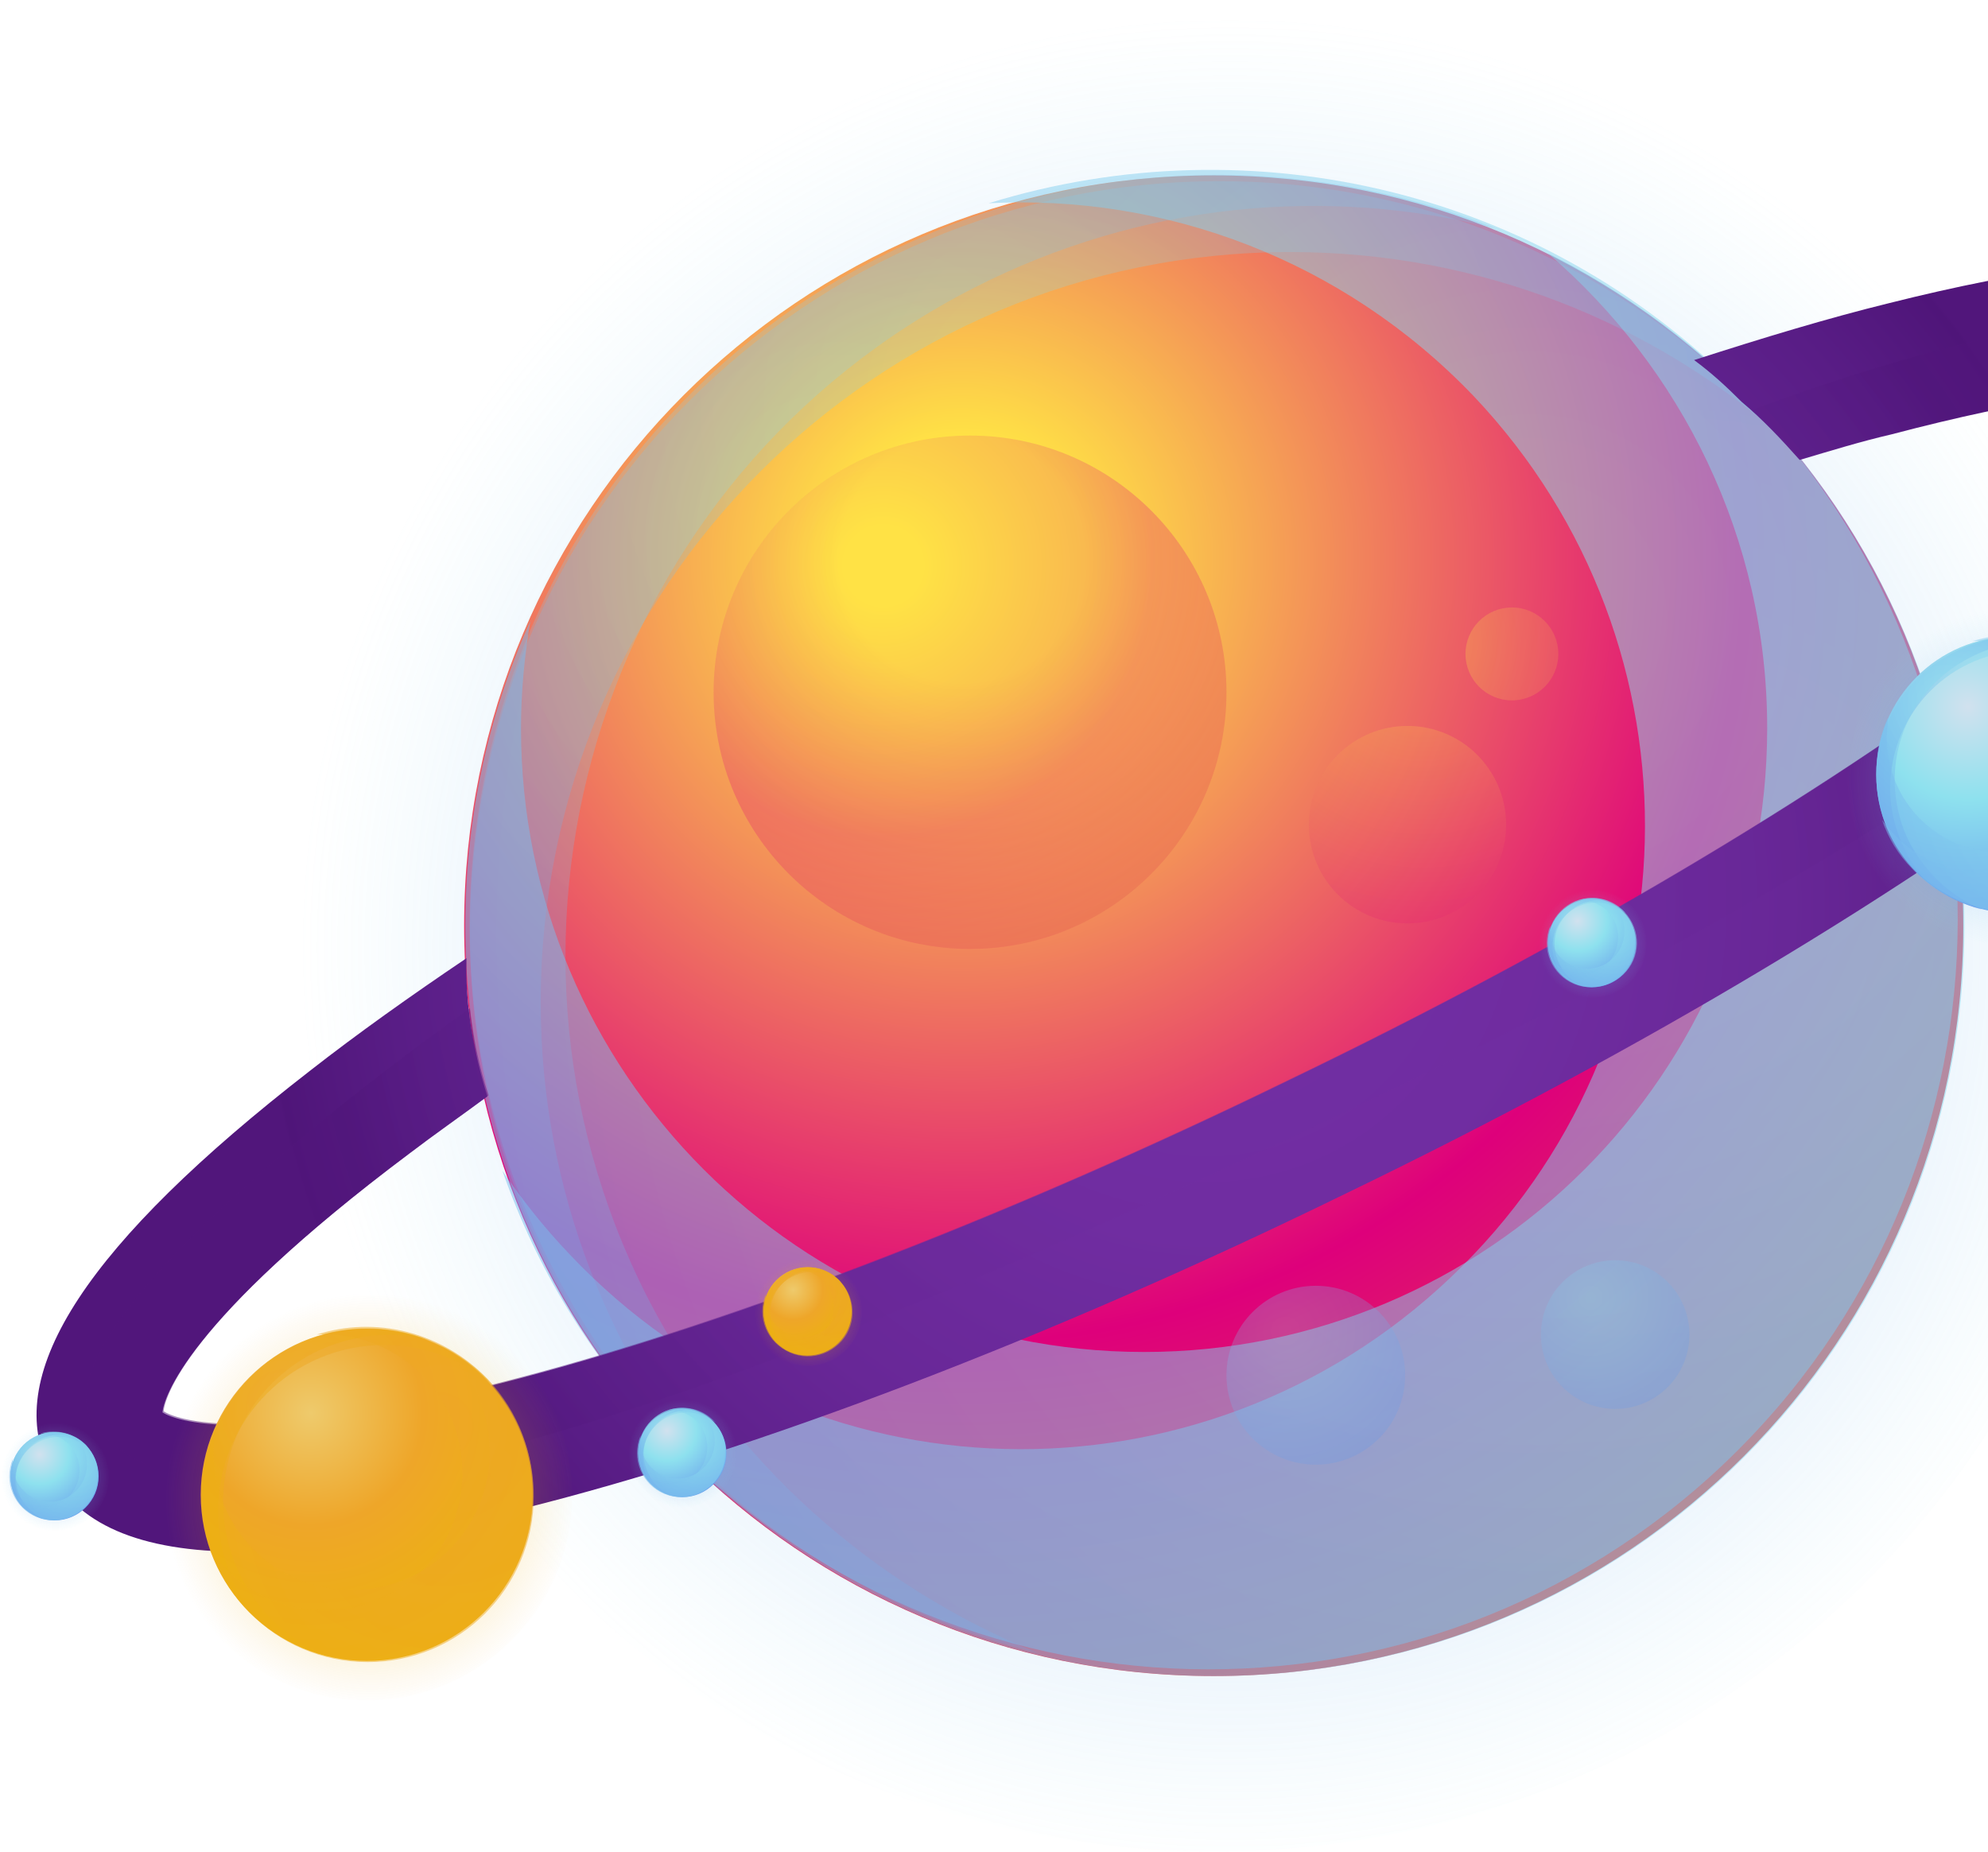 <svg width="190" height="177" viewBox="0 0 190 177" fill="none" xmlns="http://www.w3.org/2000/svg">
<path opacity="0.5" d="M115.998 176.949C164.812 176.949 204.383 137.338 204.383 88.475C204.383 39.611 164.812 0 115.998 0C67.185 0 27.613 39.611 27.613 88.475C27.613 137.338 67.185 176.949 115.998 176.949Z" fill="url(#paint0_radial_1_817)"/>
<path d="M115.998 160.187C155.564 160.187 187.638 128.08 187.638 88.475C187.638 48.869 155.564 16.762 115.998 16.762C76.433 16.762 44.359 48.869 44.359 88.475C44.359 128.08 76.433 160.187 115.998 160.187Z" fill="url(#paint1_radial_1_817)"/>
<path opacity="0.25" d="M51.678 95.801C51.678 56.171 83.727 24.089 123.317 24.089C141.394 24.089 157.806 30.75 170.449 41.851C157.363 26.864 138.067 17.317 116.553 17.317C76.963 17.317 44.913 49.399 44.913 89.03C44.913 110.566 54.45 129.881 69.421 142.98C58.443 130.325 51.678 113.896 51.678 95.801Z" fill="url(#paint2_radial_1_817)"/>
<path opacity="0.25" d="M61.881 123.998C43.915 88.697 57.888 45.514 93.043 27.53C109.123 19.316 126.866 17.762 143.057 21.869C124.538 14.431 103.023 14.764 83.949 24.644C48.684 42.628 34.711 85.921 52.787 121.112C62.546 140.316 79.846 153.193 99.142 157.967C83.616 151.639 70.087 139.983 61.881 123.998Z" fill="url(#paint3_radial_1_817)"/>
<path opacity="0.5" d="M147.937 24.2C160.69 35.19 168.896 51.398 168.896 69.603C168.896 102.573 142.17 129.215 109.344 129.215C76.408 129.215 49.793 102.462 49.793 69.603C49.793 66.162 50.125 62.72 50.68 59.39C46.688 68.271 44.47 78.151 44.47 88.475C44.47 128.105 76.519 160.187 116.109 160.187C155.699 160.187 187.749 128.105 187.749 88.475C187.638 60.278 171.447 35.967 147.937 24.2Z" fill="url(#paint4_radial_1_817)"/>
<path opacity="0.5" d="M94.484 19.427C111.23 18.539 128.308 24.755 140.839 37.854C163.462 61.721 162.575 99.465 138.621 122.111C114.779 144.757 77.073 143.869 54.45 119.89C52.011 117.337 49.904 114.673 48.018 111.898C51.234 121.112 56.447 129.77 63.544 137.208C90.825 165.959 136.182 167.07 164.793 139.872C193.515 112.564 194.624 67.161 167.455 38.52C148.159 18.095 119.658 11.656 94.484 19.427Z" fill="url(#paint5_radial_1_817)"/>
<path d="M225.787 32.859C221.351 23.756 206.601 22.424 180.541 28.974C174.663 30.417 168.453 32.304 161.91 34.413C163.573 35.634 165.015 36.966 166.457 38.409C168.453 40.075 170.227 41.962 172.002 43.96C174.996 43.072 177.879 42.184 180.762 41.518C206.934 34.635 213.81 37.632 214.808 38.298C214.697 39.519 212.812 46.846 191.187 63.053C173.776 76.153 149.711 90.473 123.207 103.239C96.813 116.116 70.641 126.218 49.571 131.768C23.399 138.651 16.524 135.654 15.526 134.988C15.636 133.767 17.522 126.44 39.147 110.233C41.476 108.456 44.026 106.68 46.577 104.793C45.246 100.464 44.47 96.134 44.581 91.583C39.147 95.246 34.156 98.799 29.61 102.351C8.428 118.78 0.222 131.213 4.658 140.316C7.208 145.645 13.308 148.309 23.067 148.309C30.053 148.309 39.036 146.977 49.904 144.202C72.194 138.651 100.14 127.994 128.53 114.118C157.03 100.353 182.648 84.922 200.835 70.935C222.016 54.395 230.223 41.962 225.787 32.859Z" fill="url(#paint6_radial_1_817)"/>
<path opacity="0.5" d="M130.526 105.348C215.584 64.719 228.115 38.631 219.133 32.193C210.594 26.087 185.198 32.526 167.455 39.186C169.118 40.63 170.671 42.184 172.112 43.849C175.107 42.961 177.99 42.073 180.873 41.407C207.045 34.524 213.921 37.521 214.919 38.187C214.808 39.408 212.923 46.735 191.298 62.943C173.887 76.042 149.822 90.362 123.318 103.128C96.924 116.005 70.752 126.107 49.682 131.657C23.51 138.54 16.635 135.543 15.636 134.877C15.747 133.656 17.633 126.329 39.258 110.122C41.586 108.345 44.137 106.569 46.688 104.682C45.8 102.018 45.246 99.243 44.913 96.356C35.265 103.239 1.774 128.216 9.315 136.653C18.076 146.533 45.468 145.978 130.526 105.348Z" fill="url(#paint7_radial_1_817)"/>
<path opacity="0.5" d="M35.044 162.518C45.884 162.518 54.672 153.721 54.672 142.869C54.672 132.018 45.884 123.221 35.044 123.221C24.203 123.221 15.415 132.018 15.415 142.869C15.415 153.721 24.203 162.518 35.044 162.518Z" fill="url(#paint8_radial_1_817)"/>
<path d="M35.044 158.744C43.802 158.744 50.902 151.637 50.902 142.869C50.902 134.102 43.802 126.995 35.044 126.995C26.285 126.995 19.185 134.102 19.185 142.869C19.185 151.637 26.285 158.744 35.044 158.744Z" fill="url(#paint9_radial_1_817)"/>
<path opacity="0.5" d="M20.849 144.424C20.849 135.654 27.946 128.549 36.707 128.549C40.699 128.549 44.359 129.992 47.131 132.434C44.248 129.104 39.923 126.995 35.154 126.995C26.394 126.995 19.296 134.1 19.296 142.869C19.296 147.643 21.403 151.972 24.73 154.858C22.29 152.194 20.849 148.531 20.849 144.424Z" fill="url(#paint10_radial_1_817)"/>
<path opacity="0.5" d="M23.067 150.751C19.074 142.98 22.179 133.323 29.942 129.326C33.491 127.55 37.483 127.106 41.032 128.105C36.929 126.44 32.16 126.551 27.946 128.66C20.183 132.656 17.078 142.203 21.07 150.085C23.288 154.303 27.059 157.19 31.384 158.3C27.835 156.857 24.841 154.303 23.067 150.751Z" fill="url(#paint11_radial_1_817)"/>
<path opacity="0.5" d="M42.141 128.66C45.024 131.102 46.799 134.655 46.799 138.762C46.799 146.089 40.921 151.972 33.602 151.972C26.283 151.972 20.405 146.089 20.405 138.762C20.405 137.985 20.516 137.208 20.627 136.542C19.74 138.54 19.296 140.649 19.296 142.98C19.296 151.75 26.393 158.855 35.154 158.855C43.915 158.855 51.013 151.75 51.013 142.98C51.013 136.653 47.353 131.213 42.141 128.66Z" fill="url(#paint12_radial_1_817)"/>
<path opacity="0.5" d="M30.275 127.55C34.045 127.328 37.816 128.771 40.588 131.657C45.579 136.986 45.357 145.312 40.145 150.307C34.822 155.303 26.504 155.08 21.514 149.863C20.96 149.308 20.516 148.753 20.072 148.087C20.849 150.085 21.958 152.083 23.51 153.748C29.61 160.076 39.59 160.409 46.022 154.303C52.343 148.198 52.676 138.207 46.577 131.768C42.141 127.217 35.82 125.774 30.275 127.55Z" fill="url(#paint13_radial_1_817)"/>
<path opacity="0.5" d="M192.517 90.362C201.521 90.362 208.819 83.056 208.819 74.043C208.819 65.031 201.521 57.725 192.517 57.725C183.514 57.725 176.216 65.031 176.216 74.043C176.216 83.056 183.514 90.362 192.517 90.362Z" fill="url(#paint14_radial_1_817)"/>
<path d="M192.517 87.254C199.806 87.254 205.714 81.339 205.714 74.043C205.714 66.748 199.806 60.833 192.517 60.833C185.229 60.833 179.321 66.748 179.321 74.043C179.321 81.339 185.229 87.254 192.517 87.254Z" fill="url(#paint15_radial_1_817)"/>
<path opacity="0.5" d="M180.651 75.376C180.651 68.049 186.529 62.165 193.848 62.165C197.175 62.165 200.169 63.386 202.498 65.385C200.058 62.609 196.51 60.833 192.517 60.833C185.198 60.833 179.321 66.717 179.321 74.043C179.321 78.04 181.095 81.592 183.868 84.034C181.982 81.703 180.651 78.706 180.651 75.376Z" fill="url(#paint16_radial_1_817)"/>
<path opacity="0.5" d="M182.537 80.593C179.21 74.043 181.76 66.162 188.303 62.831C191.298 61.277 194.514 61.055 197.508 61.832C194.07 60.5 190.189 60.5 186.64 62.387C180.097 65.718 177.546 73.71 180.873 80.149C182.648 83.701 185.864 86.032 189.412 86.921C186.529 85.7 184.089 83.479 182.537 80.593Z" fill="url(#paint17_radial_1_817)"/>
<path opacity="0.5" d="M198.395 62.165C200.724 64.163 202.276 67.161 202.276 70.491C202.276 76.597 197.397 81.481 191.298 81.481C185.198 81.481 180.319 76.597 180.319 70.491C180.319 69.825 180.43 69.27 180.43 68.604C179.653 70.269 179.321 72.045 179.321 73.932C179.321 81.259 185.198 87.142 192.517 87.142C199.837 87.142 205.714 81.259 205.714 73.932C205.714 68.826 202.72 64.386 198.395 62.165Z" fill="url(#paint18_radial_1_817)"/>
<path opacity="0.5" d="M188.525 61.277C191.63 61.166 194.735 62.276 197.064 64.719C201.278 69.159 201.056 76.042 196.621 80.26C192.185 84.478 185.309 84.256 181.095 79.816C180.651 79.372 180.208 78.817 179.875 78.373C180.43 80.038 181.428 81.703 182.758 83.035C187.749 88.364 196.177 88.586 201.389 83.479C206.712 78.484 206.934 70.047 201.833 64.83C198.506 61.055 193.183 59.834 188.525 61.277Z" fill="url(#paint19_radial_1_817)"/>
<path opacity="0.5" d="M152.151 95.357C155.029 95.357 157.363 93.021 157.363 90.14C157.363 87.258 155.029 84.922 152.151 84.922C149.272 84.922 146.939 87.258 146.939 90.14C146.939 93.021 149.272 95.357 152.151 95.357Z" fill="url(#paint20_radial_1_817)"/>
<path d="M152.151 94.358C154.478 94.358 156.365 92.47 156.365 90.14C156.365 87.81 154.478 85.921 152.151 85.921C149.823 85.921 147.937 87.81 147.937 90.14C147.937 92.47 149.823 94.358 152.151 94.358Z" fill="url(#paint21_radial_1_817)"/>
<path opacity="0.5" d="M148.38 90.473C148.38 88.142 150.266 86.254 152.594 86.254C153.703 86.254 154.591 86.698 155.367 87.254C154.591 86.365 153.482 85.811 152.151 85.811C149.822 85.811 147.937 87.698 147.937 90.029C147.937 91.25 148.491 92.471 149.378 93.248C148.824 92.582 148.38 91.583 148.38 90.473Z" fill="url(#paint22_radial_1_817)"/>
<path opacity="0.5" d="M149.046 92.138C147.937 90.029 148.824 87.587 150.931 86.477C151.929 86.032 152.927 85.921 153.814 86.144C152.705 85.7 151.485 85.7 150.376 86.254C148.269 87.365 147.493 89.807 148.491 91.916C149.046 93.026 150.044 93.803 151.264 94.136C150.266 93.803 149.489 93.137 149.046 92.138Z" fill="url(#paint23_radial_1_817)"/>
<path opacity="0.5" d="M154.036 86.365C154.812 87.032 155.256 87.92 155.256 89.03C155.256 90.917 153.703 92.582 151.707 92.582C149.711 92.582 148.158 91.028 148.158 89.03C148.158 88.808 148.158 88.586 148.158 88.475C147.937 89.03 147.826 89.585 147.826 90.14C147.826 92.471 149.711 94.358 152.04 94.358C154.369 94.358 156.254 92.471 156.254 90.14C156.365 88.475 155.478 87.032 154.036 86.365Z" fill="url(#paint24_radial_1_817)"/>
<path opacity="0.5" d="M150.931 86.032C151.929 86.032 152.927 86.365 153.703 87.143C155.034 88.586 154.923 90.806 153.593 92.138C152.151 93.47 149.933 93.359 148.602 92.027C148.491 91.916 148.38 91.694 148.269 91.583C148.491 92.138 148.713 92.582 149.157 93.026C150.709 94.691 153.371 94.802 155.145 93.137C156.809 91.583 156.919 88.919 155.256 87.143C154.036 85.921 152.373 85.588 150.931 86.032Z" fill="url(#paint25_radial_1_817)"/>
<path opacity="0.5" d="M65.207 144.091C68.086 144.091 70.42 141.755 70.42 138.873C70.42 135.992 68.086 133.656 65.207 133.656C62.329 133.656 59.995 135.992 59.995 138.873C59.995 141.755 62.329 144.091 65.207 144.091Z" fill="url(#paint26_radial_1_817)"/>
<path d="M65.208 143.091C67.535 143.091 69.422 141.203 69.422 138.873C69.422 136.543 67.535 134.655 65.208 134.655C62.88 134.655 60.993 136.543 60.993 138.873C60.993 141.203 62.88 143.091 65.208 143.091Z" fill="url(#paint27_radial_1_817)"/>
<path opacity="0.5" d="M61.437 139.206C61.437 136.875 63.322 134.988 65.651 134.988C66.76 134.988 67.647 135.432 68.424 135.987C67.647 135.099 66.538 134.544 65.208 134.544C62.879 134.544 60.993 136.431 60.993 138.762C60.993 139.983 61.548 141.204 62.435 141.981C61.77 141.315 61.437 140.316 61.437 139.206Z" fill="url(#paint28_radial_1_817)"/>
<path opacity="0.5" d="M61.992 140.871C60.883 138.762 61.77 136.32 63.877 135.21C64.875 134.766 65.873 134.655 66.76 134.877C65.651 134.433 64.431 134.433 63.322 134.988C61.215 136.098 60.439 138.54 61.437 140.649C61.992 141.759 62.99 142.536 64.21 142.869C63.212 142.536 62.435 141.87 61.992 140.871Z" fill="url(#paint29_radial_1_817)"/>
<path opacity="0.5" d="M67.093 135.099C67.869 135.765 68.313 136.653 68.313 137.763C68.313 139.65 66.76 141.315 64.764 141.315C62.879 141.315 61.215 139.761 61.215 137.763C61.215 137.541 61.215 137.319 61.215 137.208C60.993 137.763 60.883 138.318 60.883 138.873C60.883 141.204 62.768 143.091 65.097 143.091C67.425 143.091 69.311 141.204 69.311 138.873C69.422 137.208 68.424 135.765 67.093 135.099Z" fill="url(#paint30_radial_1_817)"/>
<path opacity="0.5" d="M63.877 134.766C64.875 134.766 65.873 135.099 66.649 135.876C67.98 137.319 67.869 139.539 66.538 140.871C65.097 142.203 62.879 142.092 61.548 140.76C61.437 140.649 61.326 140.427 61.215 140.316C61.437 140.871 61.659 141.315 62.102 141.759C63.655 143.424 66.317 143.535 68.091 141.87C69.754 140.316 69.865 137.652 68.202 135.876C67.093 134.655 65.429 134.322 63.877 134.766Z" fill="url(#paint31_radial_1_817)"/>
<path opacity="0.5" d="M77.184 130.547C80.063 130.547 82.397 128.211 82.397 125.33C82.397 122.448 80.063 120.112 77.184 120.112C74.306 120.112 71.972 122.448 71.972 125.33C71.972 128.211 74.306 130.547 77.184 130.547Z" fill="url(#paint32_radial_1_817)"/>
<path d="M77.184 129.548C79.512 129.548 81.398 127.66 81.398 125.33C81.398 123 79.512 121.112 77.184 121.112C74.857 121.112 72.97 123 72.97 125.33C72.97 127.66 74.857 129.548 77.184 129.548Z" fill="url(#paint33_radial_1_817)"/>
<path opacity="0.5" d="M73.414 125.774C73.414 123.443 75.299 121.556 77.628 121.556C78.737 121.556 79.624 122 80.4 122.555C79.624 121.667 78.515 121.112 77.184 121.112C74.856 121.112 72.97 122.999 72.97 125.33C72.97 126.551 73.525 127.772 74.412 128.549C73.858 127.772 73.414 126.884 73.414 125.774Z" fill="url(#paint34_radial_1_817)"/>
<path opacity="0.5" d="M74.079 127.439C72.97 125.33 73.858 122.888 75.965 121.778C76.963 121.334 77.961 121.223 78.848 121.445C77.739 121.001 76.519 121 75.41 121.556C73.303 122.666 72.527 125.108 73.525 127.217C74.079 128.327 75.077 129.104 76.297 129.437C75.299 129.104 74.523 128.438 74.079 127.439Z" fill="url(#paint35_radial_1_817)"/>
<path opacity="0.5" d="M79.07 121.556C79.846 122.222 80.29 123.11 80.29 124.22C80.29 126.107 78.737 127.772 76.741 127.772C74.856 127.772 73.192 126.218 73.192 124.22C73.192 123.998 73.192 123.776 73.192 123.665C72.97 124.22 72.859 124.775 72.859 125.33C72.859 127.661 74.745 129.548 77.074 129.548C79.403 129.548 81.288 127.661 81.288 125.33C81.399 123.665 80.511 122.333 79.07 121.556Z" fill="url(#paint36_radial_1_817)"/>
<path opacity="0.5" d="M75.965 121.334C76.963 121.334 77.961 121.667 78.737 122.444C80.068 123.887 79.957 126.107 78.626 127.439C77.184 128.771 74.966 128.66 73.636 127.328C73.525 127.217 73.414 126.995 73.303 126.884C73.525 127.439 73.747 127.883 74.19 128.327C75.743 129.992 78.404 130.103 80.179 128.438C81.842 126.884 81.953 124.22 80.29 122.444C79.07 121.223 77.406 120.89 75.965 121.334Z" fill="url(#paint37_radial_1_817)"/>
<path opacity="0.5" d="M5.212 146.311C8.091 146.311 10.424 143.975 10.424 141.093C10.424 138.212 8.091 135.876 5.212 135.876C2.334 135.876 0 138.212 0 141.093C0 143.975 2.334 146.311 5.212 146.311Z" fill="url(#paint38_radial_1_817)"/>
<path d="M5.212 145.312C7.54 145.312 9.426 143.423 9.426 141.093C9.426 138.763 7.54 136.875 5.212 136.875C2.885 136.875 0.998 138.763 0.998 141.093C0.998 143.423 2.885 145.312 5.212 145.312Z" fill="url(#paint39_radial_1_817)"/>
<path opacity="0.5" d="M1.442 141.537C1.442 139.206 3.327 137.319 5.656 137.319C6.765 137.319 7.652 137.763 8.428 138.318C7.652 137.43 6.543 136.875 5.212 136.875C2.883 136.875 0.998 138.762 0.998 141.093C0.998 142.314 1.553 143.535 2.44 144.312C1.774 143.535 1.442 142.536 1.442 141.537Z" fill="url(#paint40_radial_1_817)"/>
<path opacity="0.5" d="M1.996 143.202C0.887 141.093 1.774 138.651 3.881 137.541C4.879 137.097 5.877 136.986 6.765 137.208C5.656 136.764 4.436 136.764 3.327 137.319C1.22 138.429 0.444 140.871 1.442 142.98C1.996 144.091 2.994 144.868 4.214 145.201C3.327 144.757 2.551 144.09 1.996 143.202Z" fill="url(#paint41_radial_1_817)"/>
<path opacity="0.5" d="M7.097 137.319C7.874 137.985 8.317 138.873 8.317 139.983C8.317 141.87 6.765 143.535 4.769 143.535C2.883 143.535 1.22 141.981 1.22 139.983C1.22 139.761 1.22 139.539 1.22 139.428C0.998 139.983 0.887 140.538 0.887 141.093C0.887 143.424 2.772 145.312 5.101 145.312C7.43 145.312 9.315 143.424 9.315 141.093C9.426 139.428 8.428 137.985 7.097 137.319Z" fill="url(#paint42_radial_1_817)"/>
<path opacity="0.5" d="M3.881 136.986C4.879 136.986 5.877 137.319 6.654 138.096C7.984 139.539 7.874 141.759 6.543 143.091C5.101 144.424 2.883 144.313 1.553 142.98C1.442 142.869 1.331 142.647 1.22 142.536C1.442 143.091 1.663 143.535 2.107 143.979C3.66 145.645 6.321 145.756 8.095 144.091C9.759 142.536 9.87 139.872 8.206 138.096C7.097 136.986 5.434 136.542 3.881 136.986Z" fill="url(#paint43_radial_1_817)"/>
<path opacity="0.25" d="M92.71 90.695C106.246 90.695 117.218 79.711 117.218 66.162C117.218 52.612 106.246 41.629 92.71 41.629C79.174 41.629 68.202 52.612 68.202 66.162C68.202 79.711 79.174 90.695 92.71 90.695Z" fill="url(#paint44_radial_1_817)"/>
<path opacity="0.25" d="M134.518 88.253C139.724 88.253 143.945 84.028 143.945 78.817C143.945 73.606 139.724 69.381 134.518 69.381C129.312 69.381 125.092 73.606 125.092 78.817C125.092 84.028 129.312 88.253 134.518 88.253Z" fill="url(#paint45_radial_1_817)"/>
<path opacity="0.25" d="M144.499 66.939C146.949 66.939 148.935 64.951 148.935 62.498C148.935 60.046 146.949 58.058 144.499 58.058C142.049 58.058 140.063 60.046 140.063 62.498C140.063 64.951 142.049 66.939 144.499 66.939Z" fill="url(#paint46_radial_1_817)"/>
<path opacity="0.25" d="M125.757 139.983C130.473 139.983 134.297 136.156 134.297 131.435C134.297 126.715 130.473 122.888 125.757 122.888C121.041 122.888 117.218 126.715 117.218 131.435C117.218 136.156 121.041 139.983 125.757 139.983Z" fill="url(#paint47_radial_1_817)"/>
<path opacity="0.25" d="M154.369 134.655C158.289 134.655 161.466 131.474 161.466 127.55C161.466 123.626 158.289 120.445 154.369 120.445C150.449 120.445 147.271 123.626 147.271 127.55C147.271 131.474 150.449 134.655 154.369 134.655Z" fill="url(#paint48_radial_1_817)"/>
<defs>
<radialGradient id="paint0_radial_1_817" cx="0" cy="0" r="1" gradientUnits="userSpaceOnUse" gradientTransform="translate(117.515 90.534) scale(88.525 88.615)">
<stop offset="0.063" stop-color="#5E8DEC"/>
<stop offset="0.326" stop-color="#6090EC" stop-opacity="0.719"/>
<stop offset="0.515" stop-color="#6599EC" stop-opacity="0.517"/>
<stop offset="0.682" stop-color="#6EA9ED" stop-opacity="0.34"/>
<stop offset="0.835" stop-color="#7BBFED" stop-opacity="0.177"/>
<stop offset="0.977" stop-color="#8BDCEE" stop-opacity="0.024"/>
<stop offset="1" stop-color="#8EE1EE" stop-opacity="0"/>
</radialGradient>
<radialGradient id="paint1_radial_1_817" cx="0" cy="0" r="1" gradientUnits="userSpaceOnUse" gradientTransform="translate(91.826 53.196) scale(143.083 143.228)">
<stop offset="0.081" stop-color="#FFE245"/>
<stop offset="0.526" stop-color="#DE007B"/>
<stop offset="1" stop-color="#E38427"/>
</radialGradient>
<radialGradient id="paint2_radial_1_817" cx="0" cy="0" r="1" gradientUnits="userSpaceOnUse" gradientTransform="translate(101.098 39.171) scale(108.357 108.467)">
<stop offset="0.004" stop-color="#8EE1EE"/>
<stop offset="0.937" stop-color="#5E8DEC"/>
</radialGradient>
<radialGradient id="paint3_radial_1_817" cx="0" cy="0" r="1" gradientUnits="userSpaceOnUse" gradientTransform="translate(80.143 51.04) rotate(-27.096) scale(108.381 108.445)">
<stop offset="0.004" stop-color="#8EE1EE"/>
<stop offset="0.937" stop-color="#5E8DEC"/>
</radialGradient>
<radialGradient id="paint4_radial_1_817" cx="0" cy="0" r="1" gradientUnits="userSpaceOnUse" gradientTransform="translate(158.749 89.421) scale(273.732 274.01)">
<stop offset="0.004" stop-color="#8EE1EE"/>
<stop offset="0.937" stop-color="#5E8DEC"/>
</radialGradient>
<radialGradient id="paint5_radial_1_817" cx="0" cy="0" r="1" gradientUnits="userSpaceOnUse" gradientTransform="translate(147.177 59.166) rotate(-43.554) scale(273.864 273.878)">
<stop offset="0.004" stop-color="#8EE1EE"/>
<stop offset="0.937" stop-color="#5E8DEC"/>
</radialGradient>
<radialGradient id="paint6_radial_1_817" cx="0" cy="0" r="1" gradientUnits="userSpaceOnUse" gradientTransform="translate(115.218 86.525) scale(90.217 90.309)">
<stop offset="0.019" stop-color="#732FA4"/>
<stop offset="0.347" stop-color="#702DA1"/>
<stop offset="0.616" stop-color="#682797"/>
<stop offset="0.864" stop-color="#591D86"/>
<stop offset="0.996" stop-color="#4F1579"/>
<stop offset="1" stop-color="#51167B"/>
</radialGradient>
<radialGradient id="paint7_radial_1_817" cx="0" cy="0" r="1" gradientUnits="userSpaceOnUse" gradientTransform="translate(114.866 85.879) scale(85.192 85.278)">
<stop offset="0.019" stop-color="#732FA4"/>
<stop offset="0.347" stop-color="#702DA1"/>
<stop offset="0.616" stop-color="#682797"/>
<stop offset="0.864" stop-color="#591D86"/>
<stop offset="0.996" stop-color="#4F1579"/>
<stop offset="1" stop-color="#51167B"/>
</radialGradient>
<radialGradient id="paint8_radial_1_817" cx="0" cy="0" r="1" gradientUnits="userSpaceOnUse" gradientTransform="translate(35.402 143.313) scale(19.64 19.66)">
<stop offset="0.063" stop-color="#ECB900"/>
<stop offset="0.408" stop-color="#ECB803" stop-opacity="0.632"/>
<stop offset="0.656" stop-color="#EDB30C" stop-opacity="0.367"/>
<stop offset="0.873" stop-color="#EDAC1C" stop-opacity="0.135"/>
<stop offset="1" stop-color="#EEA629" stop-opacity="0"/>
</radialGradient>
<radialGradient id="paint9_radial_1_817" cx="0" cy="0" r="1" gradientUnits="userSpaceOnUse" gradientTransform="translate(29.702 135.029) scale(31.744 31.776)">
<stop stop-color="#EECA6C"/>
<stop offset="0.337" stop-color="#EEA629"/>
<stop offset="0.937" stop-color="#ECB900"/>
</radialGradient>
<radialGradient id="paint10_radial_1_817" cx="0" cy="0" r="1" gradientUnits="userSpaceOnUse" gradientTransform="translate(31.759 131.917) scale(24.04 24.064)">
<stop offset="0.004" stop-color="#EEA629"/>
<stop offset="0.937" stop-color="#ECB900"/>
</radialGradient>
<radialGradient id="paint11_radial_1_817" cx="0" cy="0" r="1" gradientUnits="userSpaceOnUse" gradientTransform="translate(27.11 134.551) rotate(-27.096) scale(24.045 24.059)">
<stop offset="0.004" stop-color="#EEA629"/>
<stop offset="0.937" stop-color="#ECB900"/>
</radialGradient>
<radialGradient id="paint12_radial_1_817" cx="0" cy="0" r="1" gradientUnits="userSpaceOnUse" gradientTransform="translate(44.55 143.066) scale(60.73 60.791)">
<stop offset="0.004" stop-color="#EEA629"/>
<stop offset="0.937" stop-color="#ECB900"/>
</radialGradient>
<radialGradient id="paint13_radial_1_817" cx="0" cy="0" r="1" gradientUnits="userSpaceOnUse" gradientTransform="translate(41.982 136.354) rotate(-43.554) scale(60.759 60.762)">
<stop offset="0.004" stop-color="#EEA629"/>
<stop offset="0.937" stop-color="#ECB900"/>
</radialGradient>
<radialGradient id="paint14_radial_1_817" cx="0" cy="0" r="1" gradientUnits="userSpaceOnUse" gradientTransform="translate(192.819 74.409) scale(16.307 16.323)">
<stop offset="0.063" stop-color="#5E8DEC"/>
<stop offset="0.326" stop-color="#6090EC" stop-opacity="0.719"/>
<stop offset="0.515" stop-color="#6599EC" stop-opacity="0.517"/>
<stop offset="0.682" stop-color="#6EA9ED" stop-opacity="0.34"/>
<stop offset="0.835" stop-color="#7BBFED" stop-opacity="0.177"/>
<stop offset="0.977" stop-color="#8BDCEE" stop-opacity="0.024"/>
<stop offset="1" stop-color="#8EE1EE" stop-opacity="0"/>
</radialGradient>
<radialGradient id="paint15_radial_1_817" cx="0" cy="0" r="1" gradientUnits="userSpaceOnUse" gradientTransform="translate(188.087 67.531) scale(26.357 26.384)">
<stop stop-color="#D1E1EE"/>
<stop offset="0.337" stop-color="#8EE1EE"/>
<stop offset="0.937" stop-color="#5E8DEC"/>
</radialGradient>
<radialGradient id="paint16_radial_1_817" cx="0" cy="0" r="1" gradientUnits="userSpaceOnUse" gradientTransform="translate(189.795 64.947) scale(19.96 19.98)">
<stop offset="0.004" stop-color="#8EE1EE"/>
<stop offset="0.937" stop-color="#5E8DEC"/>
</radialGradient>
<radialGradient id="paint17_radial_1_817" cx="0" cy="0" r="1" gradientUnits="userSpaceOnUse" gradientTransform="translate(185.935 67.134) rotate(-27.096) scale(19.964 19.976)">
<stop offset="0.004" stop-color="#8EE1EE"/>
<stop offset="0.937" stop-color="#5E8DEC"/>
</radialGradient>
<radialGradient id="paint18_radial_1_817" cx="0" cy="0" r="1" gradientUnits="userSpaceOnUse" gradientTransform="translate(200.415 74.204) scale(50.423 50.474)">
<stop offset="0.004" stop-color="#8EE1EE"/>
<stop offset="0.937" stop-color="#5E8DEC"/>
</radialGradient>
<radialGradient id="paint19_radial_1_817" cx="0" cy="0" r="1" gradientUnits="userSpaceOnUse" gradientTransform="translate(198.283 68.63) rotate(-43.554) scale(50.447 50.45)">
<stop offset="0.004" stop-color="#8EE1EE"/>
<stop offset="0.937" stop-color="#5E8DEC"/>
</radialGradient>
<radialGradient id="paint20_radial_1_817" cx="0" cy="0" r="1" gradientUnits="userSpaceOnUse" gradientTransform="translate(152.276 90.219) scale(5.196 5.202)">
<stop offset="0.063" stop-color="#5E8DEC"/>
<stop offset="0.326" stop-color="#6090EC" stop-opacity="0.719"/>
<stop offset="0.515" stop-color="#6599EC" stop-opacity="0.517"/>
<stop offset="0.682" stop-color="#6EA9ED" stop-opacity="0.34"/>
<stop offset="0.835" stop-color="#7BBFED" stop-opacity="0.177"/>
<stop offset="0.977" stop-color="#8BDCEE" stop-opacity="0.024"/>
<stop offset="1" stop-color="#8EE1EE" stop-opacity="0"/>
</radialGradient>
<radialGradient id="paint21_radial_1_817" cx="0" cy="0" r="1" gradientUnits="userSpaceOnUse" gradientTransform="translate(150.768 88.027) scale(8.399 8.407)">
<stop stop-color="#D1E1EE"/>
<stop offset="0.337" stop-color="#8EE1EE"/>
<stop offset="0.937" stop-color="#5E8DEC"/>
</radialGradient>
<radialGradient id="paint22_radial_1_817" cx="0" cy="0" r="1" gradientUnits="userSpaceOnUse" gradientTransform="translate(151.312 87.204) scale(6.361 6.367)">
<stop offset="0.004" stop-color="#8EE1EE"/>
<stop offset="0.937" stop-color="#5E8DEC"/>
</radialGradient>
<radialGradient id="paint23_radial_1_817" cx="0" cy="0" r="1" gradientUnits="userSpaceOnUse" gradientTransform="translate(150.082 87.901) rotate(-27.096) scale(6.362 6.366)">
<stop offset="0.004" stop-color="#8EE1EE"/>
<stop offset="0.937" stop-color="#5E8DEC"/>
</radialGradient>
<radialGradient id="paint24_radial_1_817" cx="0" cy="0" r="1" gradientUnits="userSpaceOnUse" gradientTransform="translate(154.696 90.153) scale(16.068 16.084)">
<stop offset="0.004" stop-color="#8EE1EE"/>
<stop offset="0.937" stop-color="#5E8DEC"/>
</radialGradient>
<radialGradient id="paint25_radial_1_817" cx="0" cy="0" r="1" gradientUnits="userSpaceOnUse" gradientTransform="translate(154.017 88.378) rotate(-43.554) scale(16.076 16.077)">
<stop offset="0.004" stop-color="#8EE1EE"/>
<stop offset="0.937" stop-color="#5E8DEC"/>
</radialGradient>
<radialGradient id="paint26_radial_1_817" cx="0" cy="0" r="1" gradientUnits="userSpaceOnUse" gradientTransform="translate(65.257 138.952) scale(5.196 5.202)">
<stop offset="0.063" stop-color="#5E8DEC"/>
<stop offset="0.326" stop-color="#6090EC" stop-opacity="0.719"/>
<stop offset="0.515" stop-color="#6599EC" stop-opacity="0.517"/>
<stop offset="0.682" stop-color="#6EA9ED" stop-opacity="0.34"/>
<stop offset="0.835" stop-color="#7BBFED" stop-opacity="0.177"/>
<stop offset="0.977" stop-color="#8BDCEE" stop-opacity="0.024"/>
<stop offset="1" stop-color="#8EE1EE" stop-opacity="0"/>
</radialGradient>
<radialGradient id="paint27_radial_1_817" cx="0" cy="0" r="1" gradientUnits="userSpaceOnUse" gradientTransform="translate(63.749 136.761) scale(8.399 8.407)">
<stop stop-color="#D1E1EE"/>
<stop offset="0.337" stop-color="#8EE1EE"/>
<stop offset="0.937" stop-color="#5E8DEC"/>
</radialGradient>
<radialGradient id="paint28_radial_1_817" cx="0" cy="0" r="1" gradientUnits="userSpaceOnUse" gradientTransform="translate(64.293 135.938) scale(6.36 6.367)">
<stop offset="0.004" stop-color="#8EE1EE"/>
<stop offset="0.937" stop-color="#5E8DEC"/>
</radialGradient>
<radialGradient id="paint29_radial_1_817" cx="0" cy="0" r="1" gradientUnits="userSpaceOnUse" gradientTransform="translate(63.063 136.634) rotate(-27.096) scale(6.362 6.366)">
<stop offset="0.004" stop-color="#8EE1EE"/>
<stop offset="0.937" stop-color="#5E8DEC"/>
</radialGradient>
<radialGradient id="paint30_radial_1_817" cx="0" cy="0" r="1" gradientUnits="userSpaceOnUse" gradientTransform="translate(67.677 138.887) scale(16.068 16.084)">
<stop offset="0.004" stop-color="#8EE1EE"/>
<stop offset="0.937" stop-color="#5E8DEC"/>
</radialGradient>
<radialGradient id="paint31_radial_1_817" cx="0" cy="0" r="1" gradientUnits="userSpaceOnUse" gradientTransform="translate(66.998 137.111) rotate(-43.554) scale(16.076 16.076)">
<stop offset="0.004" stop-color="#8EE1EE"/>
<stop offset="0.937" stop-color="#5E8DEC"/>
</radialGradient>
<radialGradient id="paint32_radial_1_817" cx="0" cy="0" r="1" gradientUnits="userSpaceOnUse" gradientTransform="translate(77.315 125.486) scale(5.196 5.202)">
<stop offset="0.063" stop-color="#ECB900"/>
<stop offset="0.408" stop-color="#ECB803" stop-opacity="0.632"/>
<stop offset="0.656" stop-color="#EDB30C" stop-opacity="0.367"/>
<stop offset="0.873" stop-color="#EDAC1C" stop-opacity="0.135"/>
<stop offset="1" stop-color="#EEA629" stop-opacity="0"/>
</radialGradient>
<radialGradient id="paint33_radial_1_817" cx="0" cy="0" r="1" gradientUnits="userSpaceOnUse" gradientTransform="translate(75.807 123.294) scale(8.399 8.407)">
<stop stop-color="#EECA6C"/>
<stop offset="0.337" stop-color="#EEA629"/>
<stop offset="0.937" stop-color="#ECB900"/>
</radialGradient>
<radialGradient id="paint34_radial_1_817" cx="0" cy="0" r="1" gradientUnits="userSpaceOnUse" gradientTransform="translate(76.352 122.471) scale(6.36 6.367)">
<stop offset="0.004" stop-color="#EEA629"/>
<stop offset="0.937" stop-color="#ECB900"/>
</radialGradient>
<radialGradient id="paint35_radial_1_817" cx="0" cy="0" r="1" gradientUnits="userSpaceOnUse" gradientTransform="translate(75.121 123.168) rotate(-27.096) scale(6.362 6.366)">
<stop offset="0.004" stop-color="#EEA629"/>
<stop offset="0.937" stop-color="#ECB900"/>
</radialGradient>
<radialGradient id="paint36_radial_1_817" cx="0" cy="0" r="1" gradientUnits="userSpaceOnUse" gradientTransform="translate(79.736 125.421) scale(16.068 16.084)">
<stop offset="0.004" stop-color="#EEA629"/>
<stop offset="0.937" stop-color="#ECB900"/>
</radialGradient>
<radialGradient id="paint37_radial_1_817" cx="0" cy="0" r="1" gradientUnits="userSpaceOnUse" gradientTransform="translate(79.056 123.645) rotate(-43.554) scale(16.075 16.076)">
<stop offset="0.004" stop-color="#EEA629"/>
<stop offset="0.937" stop-color="#ECB900"/>
</radialGradient>
<radialGradient id="paint38_radial_1_817" cx="0" cy="0" r="1" gradientUnits="userSpaceOnUse" gradientTransform="translate(5.288 141.204) scale(5.196 5.202)">
<stop offset="0.063" stop-color="#5E8DEC"/>
<stop offset="0.326" stop-color="#6090EC" stop-opacity="0.719"/>
<stop offset="0.515" stop-color="#6599EC" stop-opacity="0.517"/>
<stop offset="0.682" stop-color="#6EA9ED" stop-opacity="0.34"/>
<stop offset="0.835" stop-color="#7BBFED" stop-opacity="0.177"/>
<stop offset="0.977" stop-color="#8BDCEE" stop-opacity="0.024"/>
<stop offset="1" stop-color="#8EE1EE" stop-opacity="0"/>
</radialGradient>
<radialGradient id="paint39_radial_1_817" cx="0" cy="0" r="1" gradientUnits="userSpaceOnUse" gradientTransform="translate(3.78 139.012) scale(8.399 8.407)">
<stop stop-color="#D1E1EE"/>
<stop offset="0.337" stop-color="#8EE1EE"/>
<stop offset="0.937" stop-color="#5E8DEC"/>
</radialGradient>
<radialGradient id="paint40_radial_1_817" cx="0" cy="0" r="1" gradientUnits="userSpaceOnUse" gradientTransform="translate(4.324 138.189) scale(6.36 6.367)">
<stop offset="0.004" stop-color="#8EE1EE"/>
<stop offset="0.937" stop-color="#5E8DEC"/>
</radialGradient>
<radialGradient id="paint41_radial_1_817" cx="0" cy="0" r="1" gradientUnits="userSpaceOnUse" gradientTransform="translate(3.094 138.885) rotate(-27.096) scale(6.362 6.366)">
<stop offset="0.004" stop-color="#8EE1EE"/>
<stop offset="0.937" stop-color="#5E8DEC"/>
</radialGradient>
<radialGradient id="paint42_radial_1_817" cx="0" cy="0" r="1" gradientUnits="userSpaceOnUse" gradientTransform="translate(7.708 141.138) scale(16.068 16.084)">
<stop offset="0.004" stop-color="#8EE1EE"/>
<stop offset="0.937" stop-color="#5E8DEC"/>
</radialGradient>
<radialGradient id="paint43_radial_1_817" cx="0" cy="0" r="1" gradientUnits="userSpaceOnUse" gradientTransform="translate(7.029 139.362) rotate(-43.554) scale(16.076 16.076)">
<stop offset="0.004" stop-color="#8EE1EE"/>
<stop offset="0.937" stop-color="#5E8DEC"/>
</radialGradient>
<radialGradient id="paint44_radial_1_817" cx="0" cy="0" r="1" gradientUnits="userSpaceOnUse" gradientTransform="translate(84.384 54.124) scale(49.028 49.078)">
<stop offset="0.081" stop-color="#FFE245"/>
<stop offset="0.526" stop-color="#DE007B"/>
<stop offset="1" stop-color="#E38427"/>
</radialGradient>
<radialGradient id="paint45_radial_1_817" cx="0" cy="0" r="1" gradientUnits="userSpaceOnUse" gradientTransform="translate(135.971 61.496) scale(58.762 58.821)">
<stop offset="0.081" stop-color="#FFE245"/>
<stop offset="0.526" stop-color="#DE007B"/>
<stop offset="1" stop-color="#E38427"/>
</radialGradient>
<radialGradient id="paint46_radial_1_817" cx="0" cy="0" r="1" gradientUnits="userSpaceOnUse" gradientTransform="translate(135.971 61.496) scale(58.762 58.822)">
<stop offset="0.081" stop-color="#FFE245"/>
<stop offset="0.526" stop-color="#DE007B"/>
<stop offset="1" stop-color="#E38427"/>
</radialGradient>
<radialGradient id="paint47_radial_1_817" cx="0" cy="0" r="1" gradientUnits="userSpaceOnUse" gradientTransform="translate(122.854 127.217) scale(16.99 17.007)">
<stop offset="0.004" stop-color="#8EE1EE"/>
<stop offset="0.937" stop-color="#5E8DEC"/>
</radialGradient>
<radialGradient id="paint48_radial_1_817" cx="0" cy="0" r="1" gradientUnits="userSpaceOnUse" gradientTransform="translate(152.024 124.042) scale(14.077 14.092)">
<stop offset="0.004" stop-color="#8EE1EE"/>
<stop offset="0.937" stop-color="#5E8DEC"/>
</radialGradient>
</defs>
</svg>
